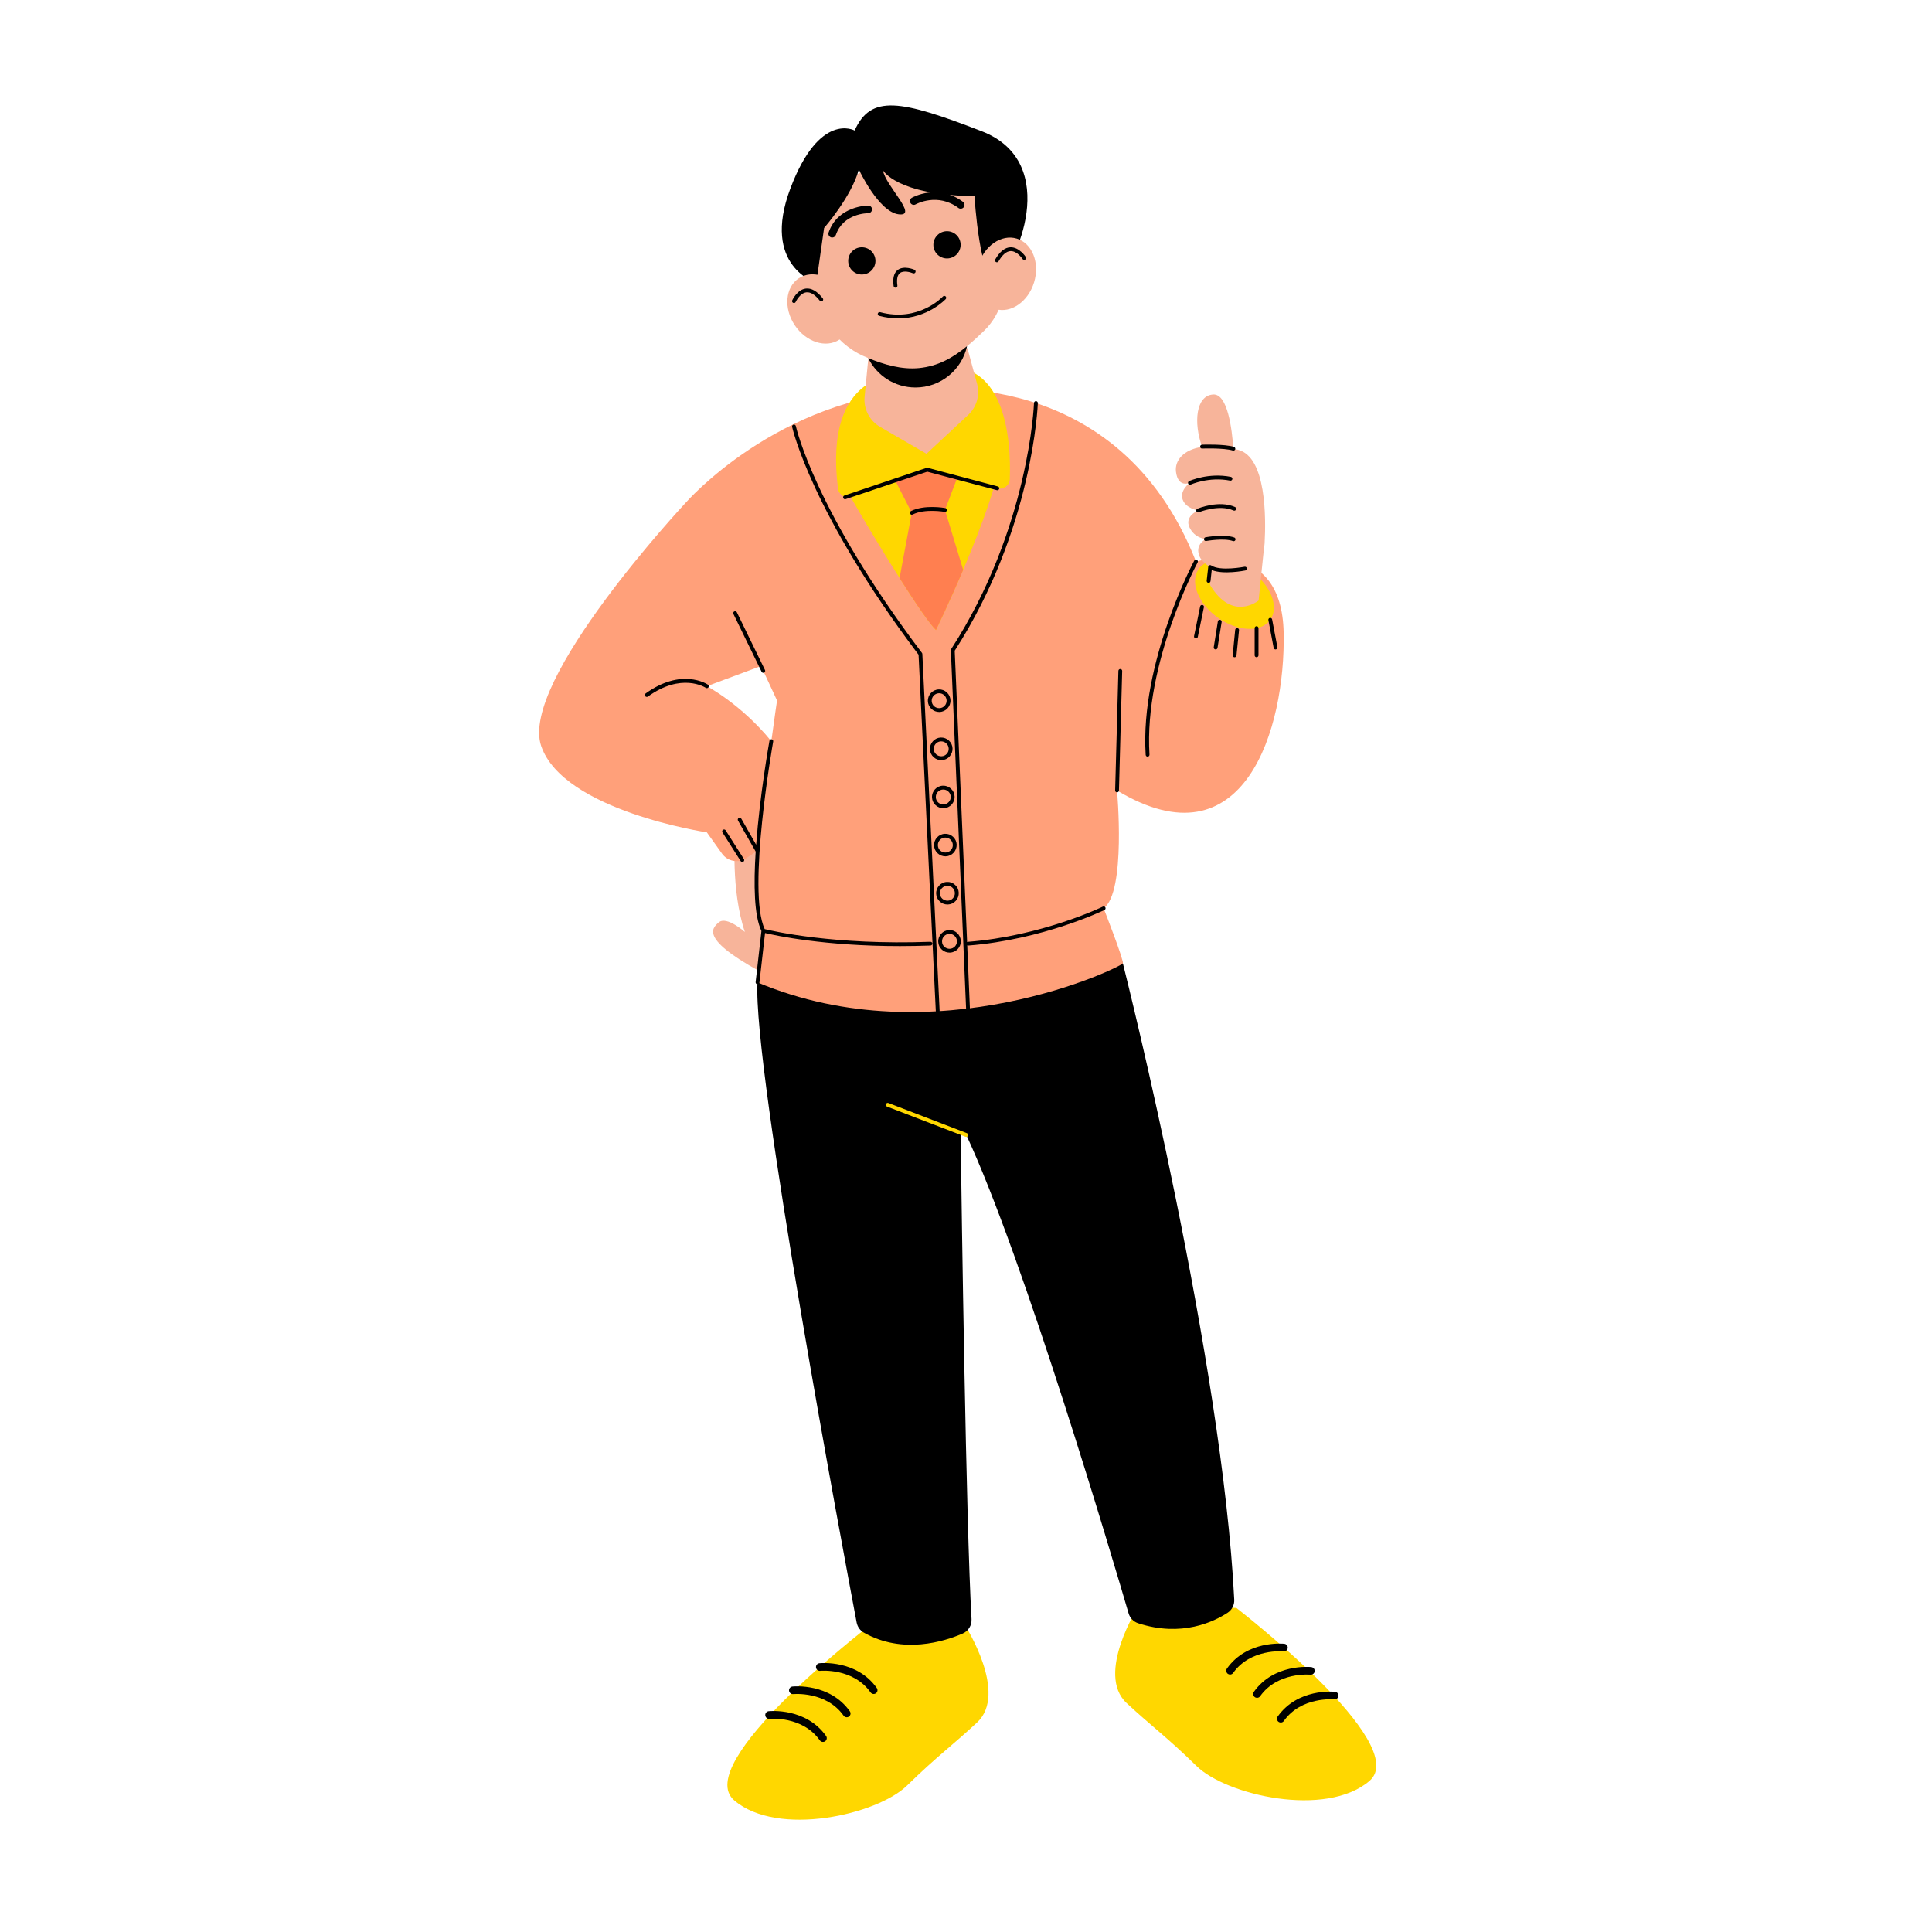 <svg xmlns="http://www.w3.org/2000/svg" xmlns:xlink="http://www.w3.org/1999/xlink" width="500" zoomAndPan="magnify" viewBox="0 0 375 375" height="500" preserveAspectRatio="xMidYMid meet" version="1.0"><path fill="#ffd700" d="M 187.352 315.547 C 187.352 315.547 195.738 328.656 189.656 334.328 C 184.992 338.684 181.863 340.891 176.066 346.566 C 170.266 352.238 150.977 356.652 142.527 349.461 C 134.082 342.277 168.355 315.863 168.355 315.863 Z M 220.973 311.777 C 220.973 311.777 212.59 324.887 218.668 330.559 C 223.336 334.914 226.461 337.121 232.262 342.797 C 238.062 348.469 257.348 352.883 265.801 345.691 C 274.242 338.508 239.973 312.094 239.973 312.094 Z M 220.973 311.777 " fill-opacity="1" fill-rule="nonzero"/><path fill="#000000" d="M 169.586 328.805 C 169.355 328.805 169.125 328.691 168.977 328.492 C 165.578 323.699 159.266 324.301 159.199 324.309 C 158.793 324.352 158.43 324.055 158.387 323.648 C 158.34 323.242 158.637 322.879 159.043 322.832 C 159.34 322.805 166.289 322.145 170.184 327.641 C 170.422 327.973 170.34 328.434 170.008 328.672 C 169.879 328.758 169.734 328.805 169.586 328.805 Z M 164.777 333.188 C 165.109 332.953 165.191 332.492 164.953 332.16 C 161.059 326.672 154.113 327.324 153.816 327.352 C 153.406 327.398 153.113 327.758 153.156 328.168 C 153.199 328.574 153.555 328.855 153.969 328.824 C 154.039 328.82 160.348 328.219 163.746 333.012 C 163.895 333.219 164.117 333.32 164.355 333.32 C 164.504 333.328 164.652 333.285 164.777 333.188 Z M 160.164 337.98 C 160.496 337.742 160.578 337.285 160.34 336.953 C 156.445 331.465 149.496 332.113 149.199 332.145 C 148.793 332.188 148.496 332.551 148.543 332.961 C 148.586 333.367 148.941 333.672 149.355 333.617 C 149.422 333.617 155.734 333.012 159.133 337.805 C 159.281 338.012 159.504 338.113 159.742 338.113 C 159.891 338.113 160.035 338.07 160.164 337.98 Z M 239.355 324.715 C 242.742 319.945 249.074 320.523 249.133 320.531 C 249.535 320.559 249.906 320.277 249.949 319.871 C 249.992 319.465 249.695 319.102 249.289 319.055 C 248.992 319.027 242.047 318.367 238.148 323.863 C 237.914 324.195 237.996 324.656 238.328 324.895 C 238.453 324.988 238.609 325.027 238.758 325.027 C 238.988 325.027 239.207 324.922 239.355 324.715 Z M 244.586 329.242 C 247.973 324.465 254.305 325.047 254.363 325.055 C 254.762 325.086 255.133 324.805 255.18 324.398 C 255.223 323.988 254.926 323.625 254.52 323.582 C 254.223 323.551 247.273 322.895 243.379 328.383 C 243.141 328.715 243.223 329.176 243.559 329.41 C 243.684 329.508 243.84 329.543 243.988 329.543 C 244.215 329.551 244.438 329.449 244.586 329.242 Z M 249.199 334.031 C 252.586 329.254 258.918 329.84 258.977 329.848 C 259.379 329.887 259.75 329.598 259.793 329.188 C 259.836 328.781 259.539 328.418 259.133 328.375 C 258.836 328.344 251.891 327.684 247.992 333.18 C 247.758 333.516 247.84 333.973 248.172 334.211 C 248.305 334.309 248.453 334.344 248.602 334.344 C 248.832 334.344 249.051 334.242 249.199 334.031 Z M 217.988 187.133 C 218.949 190.953 237.262 264.223 239.566 310.5 C 239.617 311.516 239.129 312.48 238.277 313.035 C 235.645 314.762 229.359 317.828 220.914 315.07 C 220.012 314.773 219.32 314.051 219.055 313.137 C 216.172 303.281 198.746 244.27 187.555 220.301 C 187.293 219.746 186.457 219.93 186.465 220.547 C 186.641 233.965 187.508 295.926 188.574 314.266 C 188.648 315.473 187.961 316.59 186.852 317.07 C 183.301 318.605 175.227 321.168 167.68 316.895 C 166.941 316.48 166.43 315.754 166.273 314.918 C 163.992 302.844 146.031 207.145 147.031 190.672 C 148.098 173.133 210.812 167.098 217.891 186.812 C 217.938 186.926 217.965 187.027 217.988 187.133 Z M 217.988 187.133 " fill-opacity="1" fill-rule="nonzero"/><path fill="#f7b49a" d="M 156.762 154.055 C 156.762 154.055 163.613 196.918 149.711 189.734 C 135.809 182.547 138.023 180.273 139.535 179.016 C 141.047 177.754 144.578 180.891 144.578 180.891 C 141.809 172.676 142.691 162.207 142.691 162.207 Z M 156.762 154.055 " fill-opacity="1" fill-rule="nonzero"/><path fill="#ffa07a" d="M 249.156 122.789 C 248.777 104.258 232.137 108.984 232.137 108.984 C 217.004 70.402 179.281 75.75 179.281 75.75 C 150.816 77.117 133.039 97.637 133.039 97.637 C 133.039 97.637 100.699 132.242 105.047 144.816 C 109.395 157.395 137.195 161.559 137.195 161.559 L 140.148 165.695 C 141.215 167.188 143.254 167.586 144.801 166.602 C 145.578 166.105 146.379 165.551 147.18 164.973 C 147.125 165.551 147.074 166.121 147.031 166.668 C 146.082 178.016 148.164 180.66 148.164 180.66 L 147.031 190.68 C 181.637 205.242 217.758 187.652 217.945 186.977 C 218.137 186.305 214.219 176.312 214.219 176.312 C 218.617 173.098 216.812 153.43 216.812 153.43 C 241.586 168.363 249.535 141.32 249.156 122.789 Z M 137.203 133.188 L 147.719 129.277 L 150.824 135.965 C 150.824 135.965 150.34 139.234 149.711 143.871 C 143.844 136.656 137.203 133.188 137.203 133.188 Z M 137.203 133.188 " fill-opacity="1" fill-rule="nonzero"/><path fill="#ffd700" d="M 194.523 86.48 C 194.398 91.941 190.441 102.391 186.953 110.598 C 184.16 117.16 181.672 122.285 181.672 122.285 C 180.473 121.16 177.68 117.043 174.605 112.191 C 169.266 103.77 163.059 93.133 162.801 92.086 C 162.777 91.969 162.77 91.859 162.777 91.738 C 164.371 72.105 195.004 66.238 194.523 86.48 Z M 194.523 86.48 " fill-opacity="1" fill-rule="nonzero"/><path fill="#ff7f50" d="M 186.953 110.598 C 184.16 117.16 181.672 122.285 181.672 122.285 C 180.473 121.16 177.68 117.043 174.605 112.191 L 176.91 99.879 C 176.945 99.648 176.918 99.422 176.812 99.215 L 173.016 91.805 C 172.805 91.398 172.895 90.887 173.234 90.578 L 178.523 85.629 C 178.887 85.297 179.43 85.258 179.828 85.531 L 186.066 89.844 C 186.457 90.117 186.613 90.621 186.441 91.074 L 183.547 98.645 C 183.457 98.859 183.449 99.094 183.516 99.316 C 183.953 100.754 185.695 106.449 186.953 110.598 Z M 186.953 110.598 " fill-opacity="1" fill-rule="nonzero"/><path fill="#ffd700" d="M 177.793 72.512 C 195.547 65.91 196.27 86 195.996 93.035 C 195.953 94.242 194.773 95.094 193.582 94.777 L 179.961 91.16 C 179.531 91.027 179.066 91.051 178.645 91.215 L 165.363 96.383 C 164.156 96.852 162.809 96.086 162.652 94.828 C 159.809 71.965 174.215 72.355 176.902 72.621 C 177.215 72.668 177.508 72.613 177.793 72.512 Z M 177.793 72.512 " fill-opacity="1" fill-rule="nonzero"/><path fill="#f7b49a" d="M 187.703 67.188 C 187.656 67.223 187.621 67.254 187.574 67.281 C 187.746 67.629 187.895 68.008 187.996 68.395 L 189.648 74.496 C 190.242 76.676 189.574 79 187.922 80.539 L 179.836 88.082 L 170.828 82.859 C 168.77 81.668 167.594 79.379 167.82 77.008 L 168.48 70.172 C 168.504 69.957 168.539 69.742 168.586 69.527 C 168.562 69.52 168.539 69.512 168.512 69.496 C 168.223 69.379 167.941 69.262 167.66 69.133 C 161.902 66.602 157.926 60.395 157.238 53.379 C 156.125 42.18 164.422 31.863 174.375 30.879 C 184.332 29.891 194.234 38.113 195.34 49.312 C 195.895 54.914 194.688 60.684 191.012 64.199 C 189.879 65.305 188.789 66.305 187.703 67.188 Z M 187.703 67.188 " fill-opacity="1" fill-rule="nonzero"/><path fill="#000000" d="M 159.957 44.246 L 158.445 54.898 C 158.445 54.898 147.727 51.684 153.398 36.617 C 159.074 21.551 165.883 25.336 165.883 25.336 C 169.035 18.336 174.703 19.344 190.531 25.465 C 206.359 31.582 196.91 52.082 193.559 53.906 C 190.211 55.727 189.145 38.07 189.145 38.07 C 173.953 37.875 171.371 33.031 171.371 33.031 C 171.812 35.996 178.367 42.047 174.457 41.602 C 170.547 41.156 166.703 32.898 166.703 32.898 C 165.266 38.195 159.957 44.246 159.957 44.246 Z M 178.398 71.445 C 175 71.777 171.578 70.77 168.52 69.504 C 170.184 72.891 173.672 75.215 177.703 75.215 C 182.598 75.215 186.695 71.77 187.703 67.188 C 184.828 69.543 182.004 71.082 178.398 71.445 Z M 183.812 44.875 C 182.355 44.875 181.168 46.062 181.168 47.52 C 181.168 48.98 182.355 50.164 183.812 50.164 C 185.273 50.164 186.457 48.98 186.457 47.52 C 186.465 46.062 185.281 44.875 183.812 44.875 Z M 167.281 47.996 C 165.82 47.996 164.637 49.18 164.637 50.641 C 164.637 52.098 165.82 53.281 167.281 53.281 C 168.738 53.281 169.926 52.098 169.926 50.641 C 169.926 49.18 168.746 47.996 167.281 47.996 Z M 167.281 47.996 " fill-opacity="1" fill-rule="nonzero"/><path fill="#f7b49a" d="M 200.715 54.793 C 199.566 58.562 196.211 60.891 193.211 59.98 C 190.211 59.066 188.707 55.277 189.855 51.5 C 191.004 47.727 194.359 45.402 197.359 46.312 C 200.359 47.223 201.863 51.023 200.715 54.793 Z M 154.254 63.113 C 156.438 66.395 160.32 67.652 162.926 65.918 C 165.531 64.188 165.883 60.121 163.703 56.832 C 161.52 53.551 157.637 52.289 155.031 54.023 C 152.422 55.758 152.074 59.832 154.254 63.113 Z M 154.254 63.113 " fill-opacity="1" fill-rule="nonzero"/><path fill="#000000" d="M 186.465 40.508 C 186.309 40.508 186.152 40.461 186.027 40.359 C 181.977 37.359 177.895 39.574 177.723 39.668 C 177.367 39.871 176.918 39.742 176.719 39.387 C 176.516 39.031 176.645 38.582 177 38.379 C 177.207 38.262 182.074 35.59 186.91 39.172 C 187.234 39.418 187.309 39.883 187.066 40.211 C 186.918 40.41 186.688 40.508 186.465 40.508 Z M 162.238 45.609 C 163.672 41.402 168.305 41.387 168.52 41.379 C 168.902 41.387 169.258 41.055 169.266 40.648 C 169.273 40.238 168.941 39.898 168.531 39.898 C 168.488 39.898 162.621 39.891 160.836 45.129 C 160.703 45.512 160.91 45.938 161.297 46.07 C 161.379 46.098 161.461 46.105 161.531 46.105 C 161.836 46.105 162.125 45.914 162.238 45.609 Z M 193.82 50.719 C 194.566 49.426 195.359 48.758 196.176 48.734 C 197.449 48.715 198.473 50.262 198.48 50.277 C 198.59 50.445 198.82 50.5 198.988 50.387 C 199.16 50.277 199.211 50.047 199.102 49.875 C 199.051 49.793 197.836 47.973 196.16 47.996 C 195.062 48.016 194.062 48.816 193.176 50.352 C 193.07 50.527 193.137 50.758 193.309 50.855 C 193.367 50.883 193.426 50.906 193.492 50.906 C 193.629 50.906 193.754 50.84 193.82 50.719 Z M 154.113 58.816 C 154.059 58.816 154.008 58.809 153.957 58.785 C 153.77 58.703 153.688 58.484 153.77 58.297 C 153.809 58.215 154.727 56.215 156.406 56.008 C 157.488 55.875 158.602 56.512 159.703 57.906 C 159.828 58.066 159.801 58.297 159.645 58.422 C 159.48 58.551 159.25 58.52 159.125 58.363 C 158.199 57.188 157.32 56.645 156.504 56.742 C 155.238 56.898 154.453 58.578 154.445 58.602 C 154.387 58.734 154.254 58.816 154.113 58.816 Z M 174.332 61.801 C 173.191 61.801 171.961 61.652 170.645 61.305 C 170.445 61.254 170.324 61.047 170.383 60.852 C 170.438 60.652 170.645 60.543 170.836 60.594 C 178.332 62.594 182.969 57.602 183.012 57.551 C 183.145 57.402 183.383 57.387 183.539 57.52 C 183.688 57.66 183.703 57.891 183.57 58.047 C 183.516 58.09 180.078 61.801 174.332 61.801 Z M 173.82 55.84 C 173.637 55.84 173.48 55.707 173.449 55.52 C 173.242 54 173.512 52.949 174.25 52.395 C 175.457 51.484 177.414 52.32 177.496 52.355 C 177.68 52.438 177.77 52.66 177.688 52.848 C 177.605 53.031 177.391 53.121 177.199 53.039 C 176.746 52.84 175.414 52.445 174.695 52.988 C 174.184 53.371 174.012 54.195 174.184 55.422 C 174.215 55.625 174.074 55.816 173.867 55.84 C 173.859 55.832 173.844 55.84 173.82 55.84 Z M 173.82 55.84 " fill-opacity="1" fill-rule="nonzero"/><path fill="#ffd700" d="M 246.555 120.301 C 244.785 122.797 240.238 122.617 236.402 119.895 C 232.566 117.168 230.891 112.938 232.668 110.441 C 234.438 107.945 238.988 108.125 242.824 110.848 C 246.66 113.566 248.336 117.797 246.555 120.301 Z M 246.555 120.301 " fill-opacity="1" fill-rule="nonzero"/><path fill="#f7b49a" d="M 245.461 105.434 C 245.445 105.715 245.402 106.004 245.348 106.281 L 244.297 116.547 C 244.297 116.547 239.223 120.766 234.891 113.582 L 234.891 110.059 C 233.922 109.473 233.188 108.762 232.891 108.125 C 231.75 105.695 234.055 104.637 234.055 104.637 C 234.055 104.637 231.863 104.5 230.867 102.34 C 229.875 100.176 232.551 99.078 232.551 99.078 C 232.551 99.078 230.164 98.719 229.543 96.938 C 228.93 95.16 230.949 93.711 230.949 93.711 C 230.949 93.711 228.648 94.785 228.254 91.555 C 227.996 89.406 229.668 87.281 233.328 86.738 C 231.633 82.051 232.105 76.742 235.5 76.57 C 238.27 76.43 239.129 83.223 239.395 87.102 C 239.699 87.168 239.992 87.23 240.312 87.309 C 245.824 88.703 245.727 100.582 245.461 105.434 Z M 245.461 105.434 " fill-opacity="1" fill-rule="nonzero"/><path fill="#000000" d="M 144.395 166.75 C 144.504 166.918 144.453 167.148 144.281 167.262 C 144.223 167.297 144.148 167.32 144.082 167.32 C 143.957 167.32 143.84 167.262 143.77 167.148 L 140.23 161.57 C 140.121 161.402 140.172 161.172 140.344 161.062 C 140.512 160.949 140.742 161 140.852 161.172 Z M 180.582 182.801 C 161.91 183.488 149.941 180.711 148.43 180.34 C 144.949 172.973 150.023 144.219 150.074 143.93 C 150.113 143.727 149.977 143.535 149.777 143.5 C 149.57 143.461 149.387 143.594 149.348 143.797 C 149.223 144.5 147.48 154.363 146.77 163.965 L 143.891 158.914 C 143.785 158.734 143.562 158.676 143.387 158.773 C 143.207 158.867 143.148 159.098 143.246 159.277 L 146.676 165.289 C 146.266 171.695 146.371 177.777 147.793 180.703 L 146.668 190.629 C 146.645 190.828 146.793 191.016 146.992 191.035 C 147.008 191.035 147.023 191.035 147.039 191.035 C 147.223 191.035 147.387 190.895 147.406 190.711 L 148.496 181.102 C 150.535 181.586 160.031 183.637 174.68 183.637 C 176.578 183.637 178.555 183.598 180.613 183.527 C 180.82 183.52 180.977 183.348 180.969 183.141 C 180.961 182.957 180.789 182.785 180.582 182.801 Z M 178.953 126.73 C 158.117 99.148 154.512 82.867 154.473 82.703 C 154.43 82.504 154.238 82.379 154.039 82.414 C 153.836 82.457 153.711 82.652 153.75 82.852 C 153.785 83.016 157.406 99.398 178.293 127.078 L 181.648 196.449 C 181.656 196.652 181.82 196.805 182.02 196.805 C 182.027 196.805 182.035 196.805 182.035 196.805 C 182.242 196.797 182.398 196.621 182.391 196.422 L 179.027 126.938 C 179.02 126.855 179 126.789 178.953 126.73 Z M 137.402 132.887 C 137.195 132.742 132.254 129.582 125.32 134.598 C 125.156 134.715 125.121 134.945 125.238 135.113 C 125.312 135.219 125.426 135.27 125.543 135.27 C 125.617 135.27 125.691 135.246 125.758 135.203 C 132.262 130.508 136.809 133.387 137 133.508 C 137.172 133.617 137.402 133.574 137.512 133.402 C 137.625 133.234 137.57 132.996 137.402 132.887 Z M 164.027 96.902 C 164.066 96.902 164.109 96.895 164.148 96.879 L 179.984 91.555 L 193.492 95.141 C 193.695 95.191 193.895 95.074 193.945 94.871 C 193.996 94.672 193.879 94.473 193.68 94.422 L 180.059 90.805 C 179.992 90.793 179.918 90.793 179.844 90.812 L 163.902 96.176 C 163.711 96.242 163.605 96.449 163.672 96.645 C 163.734 96.805 163.875 96.902 164.027 96.902 Z M 147.824 130.391 C 147.891 130.523 148.016 130.598 148.156 130.598 C 148.207 130.598 148.266 130.582 148.32 130.559 C 148.504 130.469 148.578 130.246 148.488 130.062 L 143.023 118.84 C 142.934 118.656 142.711 118.582 142.527 118.672 C 142.344 118.762 142.27 118.98 142.355 119.168 Z M 230.957 94.086 C 231.008 94.086 231.062 94.082 231.113 94.059 C 231.148 94.043 234.684 92.473 238.766 93.289 C 238.965 93.332 239.156 93.199 239.203 93 C 239.238 92.801 239.113 92.605 238.914 92.562 C 234.586 91.703 230.957 93.316 230.809 93.383 C 230.625 93.465 230.543 93.688 230.625 93.871 C 230.676 94.008 230.809 94.086 230.957 94.086 Z M 233.328 87.066 C 233.371 87.066 237.535 86.91 239.289 87.449 C 239.328 87.465 239.363 87.465 239.402 87.465 C 239.559 87.465 239.707 87.363 239.758 87.207 C 239.816 87.016 239.707 86.809 239.512 86.738 C 237.637 86.164 233.484 86.309 233.305 86.316 C 233.098 86.324 232.941 86.496 232.949 86.703 C 232.949 86.91 233.105 87.082 233.328 87.066 Z M 183.488 98.613 C 183.324 98.582 179.414 97.895 176.812 99.199 C 176.629 99.289 176.555 99.508 176.652 99.695 C 176.719 99.828 176.844 99.902 176.984 99.902 C 177.043 99.902 177.094 99.887 177.148 99.863 C 179.523 98.672 183.316 99.34 183.359 99.348 C 183.562 99.383 183.754 99.25 183.789 99.051 C 183.82 98.844 183.688 98.648 183.488 98.613 Z M 232.41 98.746 C 232.223 98.828 232.129 99.043 232.211 99.227 C 232.27 99.367 232.41 99.457 232.551 99.457 C 232.594 99.457 232.645 99.449 232.691 99.43 C 232.727 99.414 236.617 97.82 239.422 99.086 C 239.609 99.168 239.832 99.086 239.914 98.902 C 239.992 98.719 239.914 98.496 239.727 98.414 C 236.633 97.012 232.578 98.672 232.41 98.746 Z M 236.809 120.301 C 236.602 120.27 236.418 120.402 236.387 120.605 L 235.586 125.625 C 235.559 125.824 235.691 126.02 235.898 126.047 C 235.922 126.047 235.934 126.055 235.957 126.055 C 236.137 126.055 236.289 125.922 236.32 125.746 L 237.121 120.723 C 237.148 120.523 237.016 120.332 236.809 120.301 Z M 240.156 121.914 C 239.957 121.902 239.773 122.043 239.75 122.25 L 239.262 127.168 C 239.238 127.367 239.387 127.551 239.594 127.574 C 239.609 127.574 239.617 127.574 239.633 127.574 C 239.816 127.574 239.98 127.434 240 127.242 L 240.492 122.324 C 240.512 122.113 240.363 121.938 240.156 121.914 Z M 241.578 110.004 C 241.535 110.012 236.84 110.93 235.098 109.754 C 234.988 109.68 234.855 109.672 234.734 109.723 C 234.617 109.773 234.535 109.895 234.52 110.02 L 234.215 112.723 C 234.195 112.922 234.344 113.109 234.543 113.129 C 234.559 113.129 234.57 113.129 234.586 113.129 C 234.773 113.129 234.934 112.988 234.957 112.805 L 235.195 110.641 C 237.402 111.574 241.527 110.77 241.719 110.73 C 241.918 110.695 242.055 110.492 242.008 110.293 C 241.98 110.102 241.785 109.969 241.578 110.004 Z M 243.898 121.543 C 243.691 121.543 243.527 121.707 243.527 121.914 L 243.527 127.195 C 243.527 127.402 243.691 127.566 243.898 127.566 C 244.105 127.566 244.27 127.402 244.27 127.195 L 244.27 121.914 C 244.27 121.715 244.105 121.543 243.898 121.543 Z M 246.918 120.227 C 246.883 120.027 246.684 119.895 246.488 119.93 C 246.289 119.969 246.156 120.16 246.195 120.359 L 247.215 125.754 C 247.246 125.93 247.402 126.055 247.578 126.055 C 247.602 126.055 247.625 126.055 247.645 126.047 C 247.844 126.012 247.98 125.82 247.941 125.617 Z M 214.062 175.977 C 213.945 176.039 202.258 181.68 187.895 182.809 C 187.828 182.816 187.77 182.836 187.715 182.875 L 185.309 126.301 C 200.523 102.688 201.434 78.488 201.441 78.246 C 201.449 78.035 201.285 77.867 201.086 77.859 C 201.078 77.859 201.078 77.859 201.07 77.859 C 200.871 77.859 200.707 78.016 200.699 78.215 C 200.691 78.453 199.789 102.516 184.621 125.988 C 184.574 126.055 184.562 126.129 184.562 126.203 L 187.547 196.441 C 187.555 196.645 187.715 196.797 187.918 196.797 C 187.922 196.797 187.922 196.797 187.93 196.797 C 188.137 196.793 188.293 196.613 188.285 196.414 L 187.738 183.48 C 187.789 183.512 187.852 183.531 187.918 183.531 C 187.922 183.531 187.938 183.531 187.945 183.531 C 202.449 182.398 214.262 176.688 214.383 176.629 C 214.566 176.539 214.641 176.32 214.551 176.133 C 214.461 175.965 214.242 175.883 214.062 175.977 Z M 232.461 109.16 C 232.559 108.984 232.492 108.754 232.312 108.656 C 232.137 108.562 231.906 108.629 231.809 108.805 C 231.707 108.996 221.246 128.582 222.375 146.512 C 222.387 146.715 222.551 146.863 222.742 146.863 C 222.75 146.863 222.758 146.863 222.766 146.863 C 222.973 146.848 223.129 146.676 223.113 146.469 C 221.996 128.758 232.359 109.352 232.461 109.16 Z M 217.453 129.855 C 217.453 129.855 217.449 129.855 217.449 129.855 C 217.246 129.855 217.086 130.012 217.078 130.219 L 216.449 153.418 C 216.441 153.625 216.602 153.793 216.812 153.793 C 216.812 153.793 216.816 153.793 216.816 153.793 C 217.02 153.793 217.18 153.641 217.188 153.43 L 217.816 130.234 C 217.816 130.031 217.664 129.863 217.453 129.855 Z M 233.387 117.418 C 233.188 117.383 232.988 117.508 232.949 117.707 L 231.766 123.469 C 231.727 123.672 231.855 123.871 232.055 123.906 C 232.074 123.914 232.105 123.914 232.129 123.914 C 232.297 123.914 232.453 123.797 232.492 123.617 L 233.676 117.855 C 233.719 117.656 233.586 117.457 233.387 117.418 Z M 239.32 105.02 C 239.363 105.035 239.402 105.043 239.445 105.043 C 239.602 105.043 239.742 104.945 239.793 104.797 C 239.859 104.605 239.766 104.391 239.57 104.324 C 237.617 103.629 234.145 104.258 233.996 104.281 C 233.793 104.316 233.66 104.508 233.699 104.711 C 233.734 104.91 233.93 105.051 234.129 105.004 C 234.156 105.004 237.559 104.391 239.32 105.02 Z M 239.32 105.02 " fill-opacity="1" fill-rule="nonzero"/><path fill="#000000" d="M 183 152.5 C 181.789 152.551 180.852 153.57 180.902 154.781 C 180.926 155.363 181.176 155.906 181.613 156.297 C 182.02 156.668 182.547 156.875 183.094 156.875 C 183.125 156.875 183.16 156.875 183.191 156.875 C 184.398 156.824 185.34 155.801 185.285 154.594 C 185.266 154.008 185.012 153.469 184.574 153.074 C 184.145 152.676 183.59 152.477 183 152.5 Z M 183.152 156.141 C 182.77 156.156 182.398 156.023 182.109 155.766 C 181.82 155.504 181.656 155.141 181.645 154.758 C 181.605 153.957 182.227 153.285 183.027 153.246 C 183.051 153.246 183.074 153.246 183.094 153.246 C 183.457 153.246 183.805 153.379 184.07 153.633 C 184.359 153.891 184.523 154.254 184.539 154.641 C 184.574 155.426 183.953 156.105 183.152 156.141 Z M 182.199 133.816 C 180.992 133.871 180.051 134.891 180.102 136.098 C 180.125 136.684 180.375 137.227 180.812 137.617 C 181.219 137.988 181.738 138.195 182.293 138.195 C 182.324 138.195 182.359 138.195 182.391 138.195 C 183.598 138.145 184.539 137.121 184.488 135.914 C 184.465 135.328 184.215 134.789 183.777 134.395 C 183.348 133.996 182.785 133.789 182.199 133.816 Z M 182.355 137.453 C 181.969 137.469 181.598 137.336 181.309 137.078 C 181.02 136.816 180.859 136.453 180.844 136.07 C 180.805 135.27 181.43 134.598 182.227 134.559 C 182.25 134.559 182.273 134.559 182.293 134.559 C 182.656 134.559 183.004 134.691 183.273 134.945 C 183.562 135.203 183.723 135.566 183.738 135.953 C 183.777 136.742 183.152 137.426 182.355 137.453 Z M 182.598 143.156 C 182.012 143.18 181.473 143.434 181.078 143.871 C 180.688 144.297 180.48 144.863 180.504 145.445 C 180.523 146.031 180.777 146.574 181.215 146.965 C 181.621 147.344 182.145 147.543 182.695 147.543 C 182.723 147.543 182.762 147.543 182.789 147.543 C 183.375 147.52 183.918 147.27 184.309 146.832 C 184.703 146.402 184.91 145.84 184.887 145.254 C 184.863 144.668 184.613 144.129 184.176 143.734 C 183.746 143.336 183.191 143.137 182.598 143.156 Z M 183.762 146.328 C 183.5 146.617 183.141 146.781 182.754 146.793 C 182.367 146.809 182 146.676 181.711 146.418 C 181.422 146.156 181.258 145.797 181.242 145.41 C 181.227 145.023 181.359 144.656 181.621 144.367 C 181.879 144.078 182.242 143.914 182.629 143.898 C 182.648 143.898 182.672 143.898 182.695 143.898 C 183.059 143.898 183.406 144.031 183.672 144.285 C 183.961 144.543 184.125 144.906 184.141 145.293 C 184.16 145.676 184.027 146.047 183.762 146.328 Z M 183.398 161.84 C 182.191 161.891 181.25 162.914 181.301 164.121 C 181.324 164.703 181.574 165.246 182.012 165.637 C 182.422 166.016 182.945 166.215 183.496 166.215 C 183.523 166.215 183.562 166.215 183.59 166.215 C 184.176 166.195 184.715 165.941 185.109 165.504 C 185.5 165.074 185.711 164.512 185.688 163.926 C 185.664 163.344 185.414 162.801 184.977 162.41 C 184.547 162.016 183.992 161.809 183.398 161.84 Z M 184.562 165.008 C 184.301 165.297 183.938 165.461 183.555 165.477 C 183.16 165.488 182.797 165.355 182.508 165.098 C 182.219 164.84 182.059 164.477 182.043 164.09 C 182.004 163.289 182.629 162.617 183.43 162.578 C 183.449 162.578 183.473 162.578 183.496 162.578 C 183.855 162.578 184.207 162.711 184.473 162.965 C 184.762 163.223 184.926 163.586 184.938 163.973 C 184.961 164.355 184.828 164.727 184.562 165.008 Z M 181.711 173.469 C 181.73 174.051 181.984 174.594 182.422 174.984 C 182.828 175.363 183.355 175.562 183.902 175.562 C 183.93 175.562 183.969 175.562 184 175.562 C 184.582 175.539 185.125 175.289 185.516 174.852 C 185.91 174.422 186.117 173.859 186.094 173.273 C 186.07 172.688 185.82 172.148 185.383 171.758 C 184.953 171.355 184.398 171.148 183.805 171.18 C 182.59 171.23 181.656 172.258 181.711 173.469 Z M 183.895 171.918 C 184.258 171.918 184.605 172.051 184.871 172.305 C 185.16 172.562 185.324 172.926 185.34 173.312 C 185.355 173.695 185.219 174.066 184.961 174.355 C 184.703 174.645 184.34 174.809 183.953 174.824 C 183.57 174.828 183.199 174.703 182.91 174.445 C 182.621 174.184 182.457 173.824 182.441 173.438 C 182.406 172.637 183.027 171.957 183.828 171.926 C 183.855 171.918 183.871 171.918 183.895 171.918 Z M 184.207 180.527 C 183 180.578 182.059 181.602 182.109 182.809 C 182.133 183.391 182.383 183.934 182.82 184.324 C 183.227 184.703 183.754 184.902 184.301 184.902 C 184.332 184.902 184.367 184.902 184.398 184.902 C 185.605 184.852 186.547 183.828 186.496 182.621 C 186.434 181.406 185.406 180.461 184.207 180.527 Z M 184.359 184.164 C 183.977 184.172 183.605 184.043 183.316 183.785 C 183.027 183.527 182.863 183.164 182.852 182.777 C 182.812 181.977 183.434 181.305 184.234 181.266 C 184.258 181.266 184.281 181.266 184.293 181.266 C 185.066 181.266 185.711 181.875 185.746 182.652 C 185.781 183.453 185.152 184.125 184.359 184.164 Z M 184.359 184.164 " fill-opacity="1" fill-rule="nonzero"/><path fill="#ffd700" d="M 187.555 220.672 C 187.508 220.672 187.465 220.664 187.422 220.648 L 172.176 214.789 C 171.984 214.715 171.887 214.5 171.961 214.309 C 172.035 214.117 172.25 214.02 172.445 214.094 L 187.688 219.953 C 187.879 220.027 187.977 220.242 187.902 220.434 C 187.844 220.582 187.703 220.672 187.555 220.672 Z M 187.555 220.672 " fill-opacity="1" fill-rule="nonzero"/></svg>